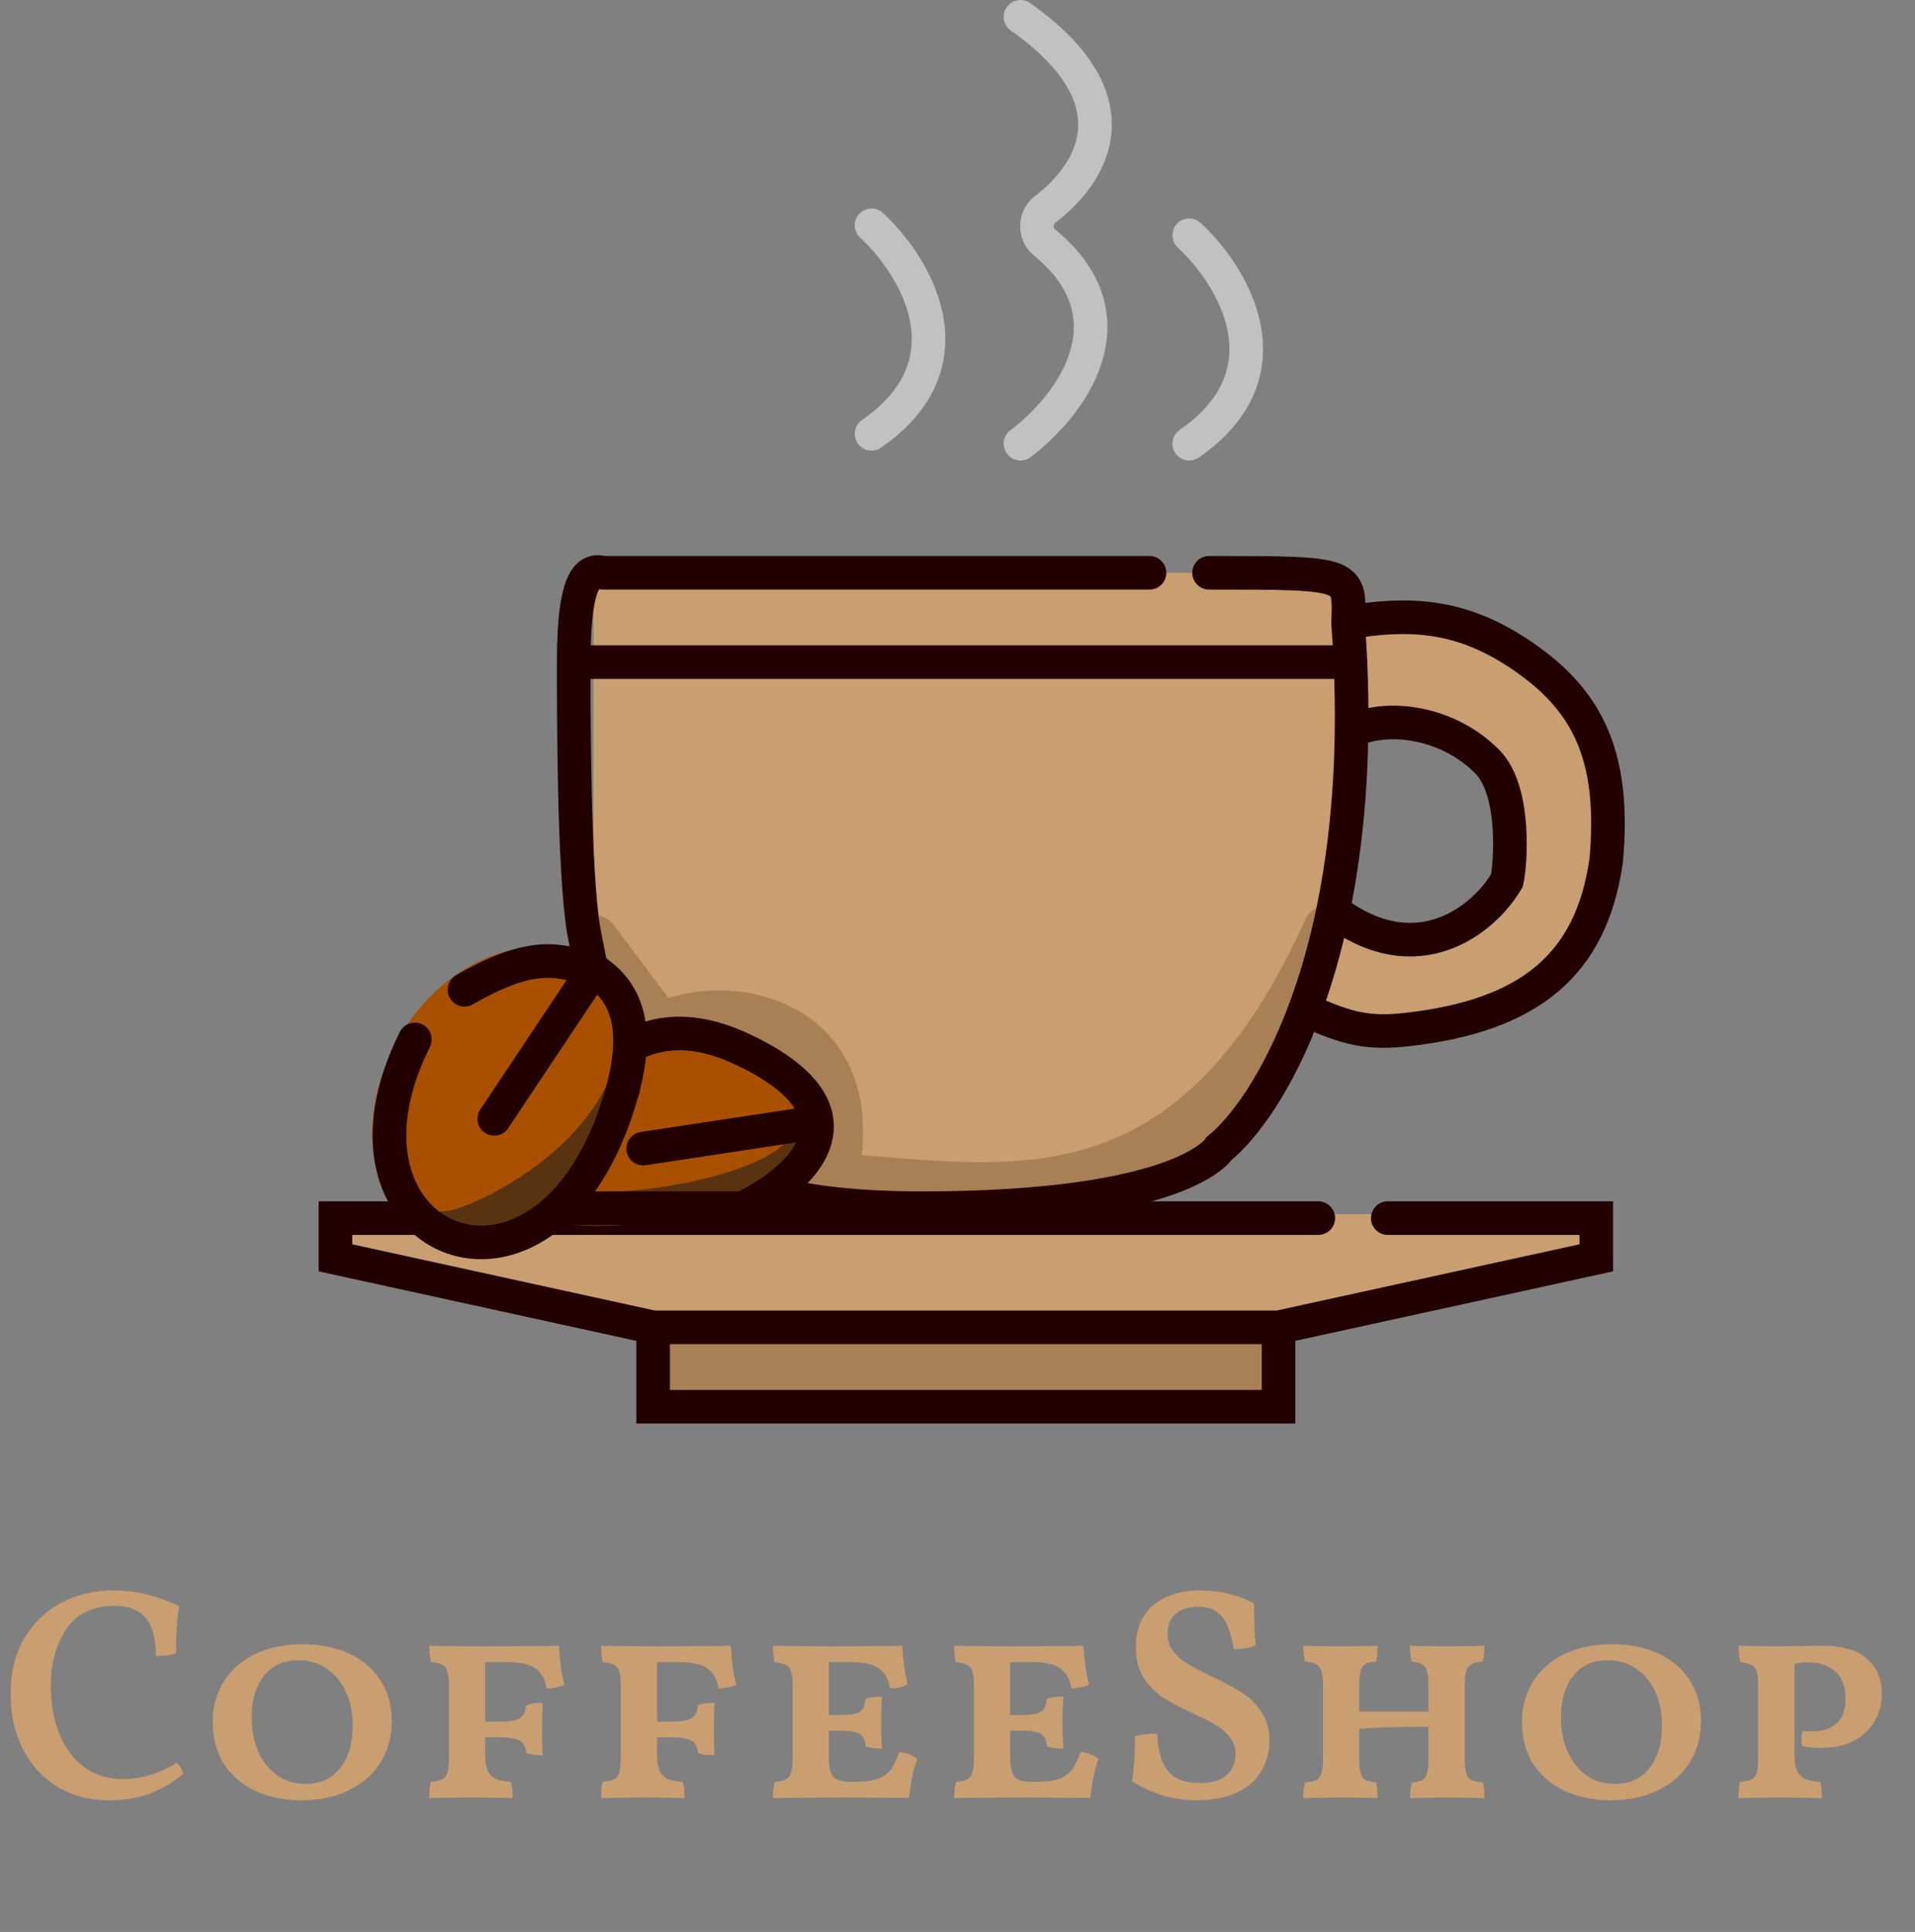 <svg width="114" height="115" viewBox="0 0 114 115" fill="none" xmlns="http://www.w3.org/2000/svg">
<rect x="0" y="0" width="114" height="115" fill="#808080" stroke="none"/>
<path d="M6.48 107.162C5.34 107.162 4.326 106.898 3.438 106.37C2.55 105.83 1.86 105.08 1.368 104.12C0.876 103.16 0.63 102.068 0.63 100.844C0.63 99.524 0.912 98.402 1.476 97.478C2.04 96.542 2.784 95.84 3.708 95.372C4.632 94.904 5.628 94.67 6.696 94.67C7.404 94.67 8.076 94.748 8.712 94.904C9.36 95.06 10.014 95.294 10.674 95.606C10.542 96.29 10.476 97.22 10.476 98.396C10.224 98.516 9.828 98.576 9.288 98.576C9.264 97.46 9.042 96.686 8.622 96.254C8.214 95.81 7.614 95.588 6.822 95.588C5.538 95.588 4.584 96.044 3.96 96.956C3.336 97.868 3.024 99.002 3.024 100.358C3.024 101.414 3.192 102.362 3.528 103.202C3.864 104.042 4.356 104.702 5.004 105.182C5.652 105.662 6.426 105.902 7.326 105.902C7.854 105.902 8.394 105.818 8.946 105.65C9.498 105.482 10.026 105.242 10.53 104.93C10.614 105.002 10.692 105.104 10.764 105.236C10.836 105.368 10.884 105.488 10.908 105.596C10.248 106.124 9.57 106.52 8.874 106.784C8.178 107.036 7.38 107.162 6.48 107.162ZM17.954 107.162C16.898 107.162 15.968 106.97 15.164 106.586C14.372 106.202 13.754 105.662 13.31 104.966C12.878 104.27 12.662 103.454 12.662 102.518C12.662 101.594 12.884 100.784 13.328 100.088C13.772 99.38 14.396 98.834 15.2 98.45C16.016 98.066 16.958 97.874 18.026 97.874C19.07 97.874 19.994 98.06 20.798 98.432C21.602 98.804 22.22 99.338 22.652 100.034C23.096 100.718 23.318 101.522 23.318 102.446C23.318 103.37 23.096 104.192 22.652 104.912C22.208 105.62 21.578 106.172 20.762 106.568C19.958 106.964 19.022 107.162 17.954 107.162ZM18.188 106.19C19.064 106.19 19.748 105.878 20.24 105.254C20.744 104.63 20.996 103.784 20.996 102.716C20.996 101.948 20.858 101.27 20.582 100.682C20.306 100.094 19.922 99.638 19.43 99.314C18.95 98.99 18.392 98.828 17.756 98.828C16.892 98.828 16.214 99.134 15.722 99.746C15.23 100.346 14.984 101.174 14.984 102.23C14.984 102.998 15.116 103.682 15.38 104.282C15.656 104.882 16.034 105.35 16.514 105.686C17.006 106.022 17.564 106.19 18.188 106.19ZM28.883 98.936V102.482H29.747C30.323 102.482 30.724 102.41 30.953 102.266C31.18 102.122 31.3 101.87 31.312 101.51C31.564 101.414 31.895 101.366 32.303 101.366C32.279 101.942 32.267 102.458 32.267 102.914C32.267 103.43 32.279 103.952 32.303 104.48C31.883 104.48 31.558 104.438 31.331 104.354C31.294 103.982 31.163 103.736 30.934 103.616C30.718 103.484 30.323 103.418 29.747 103.418H28.883V104.48C28.883 105.044 28.997 105.446 29.224 105.686C29.453 105.914 29.849 106.04 30.413 106.064C30.485 106.28 30.52 106.604 30.52 107.036C29.8 107.012 29.003 107 28.127 107C27.131 107 26.273 107.012 25.552 107.036C25.552 106.58 25.582 106.256 25.642 106.064C25.942 106.04 26.165 105.992 26.308 105.92C26.465 105.848 26.573 105.716 26.633 105.524C26.692 105.32 26.723 105.02 26.723 104.624V100.34C26.723 99.956 26.692 99.674 26.633 99.494C26.573 99.302 26.471 99.17 26.326 99.098C26.183 99.026 25.96 98.972 25.66 98.936C25.588 98.66 25.552 98.336 25.552 97.964C26.633 97.988 27.736 98 28.864 98C30.892 98 32.362 97.988 33.275 97.964C33.334 98.972 33.443 99.746 33.599 100.286C33.286 100.43 32.932 100.502 32.536 100.502C32.465 99.986 32.255 99.596 31.907 99.332C31.57 99.068 30.971 98.936 30.107 98.936H28.883ZM39.113 98.936V102.482H39.977C40.553 102.482 40.955 102.41 41.183 102.266C41.411 102.122 41.531 101.87 41.543 101.51C41.795 101.414 42.125 101.366 42.533 101.366C42.509 101.942 42.497 102.458 42.497 102.914C42.497 103.43 42.509 103.952 42.533 104.48C42.113 104.48 41.789 104.438 41.561 104.354C41.525 103.982 41.393 103.736 41.165 103.616C40.949 103.484 40.553 103.418 39.977 103.418H39.113V104.48C39.113 105.044 39.227 105.446 39.455 105.686C39.683 105.914 40.079 106.04 40.643 106.064C40.715 106.28 40.751 106.604 40.751 107.036C40.031 107.012 39.233 107 38.357 107C37.361 107 36.503 107.012 35.783 107.036C35.783 106.58 35.813 106.256 35.873 106.064C36.173 106.04 36.395 105.992 36.539 105.92C36.695 105.848 36.803 105.716 36.863 105.524C36.923 105.32 36.953 105.02 36.953 104.624V100.34C36.953 99.956 36.923 99.674 36.863 99.494C36.803 99.302 36.701 99.17 36.557 99.098C36.413 99.026 36.191 98.972 35.891 98.936C35.819 98.66 35.783 98.336 35.783 97.964C36.863 97.988 37.967 98 39.095 98C41.123 98 42.593 97.988 43.505 97.964C43.565 98.972 43.673 99.746 43.829 100.286C43.517 100.43 43.163 100.502 42.767 100.502C42.695 99.986 42.485 99.596 42.137 99.332C41.801 99.068 41.201 98.936 40.337 98.936H39.113ZM53.538 104.282C54.029 104.354 54.383 104.498 54.599 104.714C54.383 105.278 54.221 106.046 54.114 107.018L50.423 107C48.516 107 47.045 107.012 46.014 107.036C46.014 106.58 46.05 106.256 46.121 106.064C46.422 106.04 46.644 105.992 46.788 105.92C46.931 105.836 47.033 105.698 47.093 105.506C47.154 105.314 47.184 105.014 47.184 104.606V100.34C47.184 99.956 47.154 99.674 47.093 99.494C47.033 99.302 46.925 99.17 46.77 99.098C46.626 99.026 46.404 98.972 46.103 98.936C46.044 98.708 46.014 98.384 46.014 97.964C47.022 97.988 48.126 98 49.325 98C51.353 98 52.812 97.988 53.7 97.964C53.783 99.02 53.898 99.788 54.041 100.268C53.706 100.424 53.352 100.502 52.98 100.502C52.907 99.986 52.697 99.596 52.349 99.332C52.014 99.068 51.413 98.936 50.55 98.936H49.343V102.086H50.045C50.597 102.086 50.975 102.02 51.179 101.888C51.395 101.744 51.504 101.492 51.504 101.132C51.791 101.036 52.127 100.988 52.511 100.988C52.475 101.42 52.458 101.93 52.458 102.518C52.458 103.166 52.475 103.688 52.511 104.084C52.092 104.084 51.767 104.042 51.539 103.958C51.516 103.598 51.395 103.352 51.179 103.22C50.975 103.088 50.597 103.022 50.045 103.022H49.343V104.552C49.343 104.96 49.38 105.272 49.452 105.488C49.523 105.692 49.656 105.842 49.847 105.938C50.039 106.022 50.322 106.064 50.694 106.064H50.855C51.444 106.064 51.906 106.004 52.242 105.884C52.578 105.764 52.836 105.584 53.016 105.344C53.208 105.092 53.382 104.738 53.538 104.282ZM64.331 104.282C64.823 104.354 65.177 104.498 65.392 104.714C65.177 105.278 65.014 106.046 64.906 107.018L61.217 107C59.309 107 57.839 107.012 56.806 107.036C56.806 106.58 56.843 106.256 56.914 106.064C57.215 106.04 57.437 105.992 57.581 105.92C57.724 105.836 57.827 105.698 57.886 105.506C57.947 105.314 57.977 105.014 57.977 104.606V100.34C57.977 99.956 57.947 99.674 57.886 99.494C57.827 99.302 57.718 99.17 57.562 99.098C57.419 99.026 57.197 98.972 56.897 98.936C56.837 98.708 56.806 98.384 56.806 97.964C57.815 97.988 58.919 98 60.118 98C62.147 98 63.605 97.988 64.493 97.964C64.576 99.02 64.691 99.788 64.835 100.268C64.499 100.424 64.144 100.502 63.773 100.502C63.7 99.986 63.49 99.596 63.142 99.332C62.806 99.068 62.206 98.936 61.343 98.936H60.136V102.086H60.839C61.391 102.086 61.769 102.02 61.972 101.888C62.188 101.744 62.297 101.492 62.297 101.132C62.584 101.036 62.92 100.988 63.304 100.988C63.269 101.42 63.251 101.93 63.251 102.518C63.251 103.166 63.269 103.688 63.304 104.084C62.885 104.084 62.56 104.042 62.333 103.958C62.309 103.598 62.188 103.352 61.972 103.22C61.769 103.088 61.391 103.022 60.839 103.022H60.136V104.552C60.136 104.96 60.172 105.272 60.245 105.488C60.316 105.692 60.449 105.842 60.641 105.938C60.833 106.022 61.114 106.064 61.486 106.064H61.648C62.236 106.064 62.699 106.004 63.035 105.884C63.37 105.764 63.629 105.584 63.809 105.344C64.001 105.092 64.174 104.738 64.331 104.282ZM71.253 107.162C70.521 107.162 69.855 107.072 69.255 106.892C68.655 106.7 68.031 106.418 67.383 106.046C67.503 105.362 67.563 104.462 67.563 103.346C67.911 103.25 68.349 103.202 68.877 103.202C68.937 104.222 69.159 104.966 69.543 105.434C69.927 105.902 70.551 106.136 71.415 106.136C72.135 106.136 72.669 105.98 73.017 105.668C73.377 105.344 73.557 104.936 73.557 104.444C73.557 104.048 73.443 103.706 73.215 103.418C72.999 103.13 72.723 102.89 72.387 102.698C72.051 102.494 71.601 102.26 71.037 101.996C70.305 101.66 69.711 101.348 69.255 101.06C68.799 100.76 68.409 100.364 68.085 99.872C67.773 99.38 67.617 98.768 67.617 98.036C67.617 96.968 67.965 96.14 68.661 95.552C69.357 94.964 70.287 94.67 71.451 94.67C72.063 94.67 72.663 94.748 73.251 94.904C73.839 95.048 74.307 95.234 74.655 95.462C74.655 96.614 74.691 97.436 74.763 97.928C74.463 98.084 74.025 98.162 73.449 98.162C73.281 97.202 73.035 96.542 72.711 96.182C72.387 95.822 71.937 95.642 71.361 95.642C70.785 95.642 70.329 95.78 69.993 96.056C69.669 96.332 69.507 96.722 69.507 97.226C69.507 97.646 69.621 98.006 69.849 98.306C70.089 98.606 70.383 98.858 70.731 99.062C71.079 99.266 71.553 99.512 72.153 99.8C72.885 100.148 73.479 100.466 73.935 100.754C74.391 101.042 74.775 101.426 75.087 101.906C75.411 102.374 75.573 102.95 75.573 103.634C75.573 104.306 75.411 104.906 75.087 105.434C74.775 105.962 74.295 106.382 73.647 106.694C72.999 107.006 72.201 107.162 71.253 107.162ZM87.196 104.66C87.196 105.056 87.226 105.356 87.286 105.56C87.346 105.752 87.448 105.884 87.592 105.956C87.748 106.028 87.976 106.076 88.276 106.1C88.336 106.28 88.366 106.592 88.366 107.036C87.622 107.012 86.902 107 86.206 107C85.51 107 84.754 107.012 83.938 107.036C83.938 106.616 83.98 106.304 84.064 106.1C84.34 106.076 84.544 106.028 84.676 105.956C84.808 105.884 84.898 105.752 84.946 105.56C85.006 105.356 85.036 105.056 85.036 104.66V102.788C83.14 102.788 81.766 102.83 80.914 102.914V104.66C80.914 105.056 80.944 105.356 81.004 105.56C81.064 105.752 81.16 105.884 81.292 105.956C81.436 106.028 81.646 106.076 81.922 106.1C81.982 106.34 82.012 106.652 82.012 107.036C81.268 107.012 80.572 107 79.924 107C79.18 107 78.4 107.012 77.584 107.036C77.584 106.628 77.62 106.316 77.692 106.1C77.992 106.076 78.214 106.028 78.358 105.956C78.502 105.884 78.604 105.752 78.664 105.56C78.724 105.356 78.754 105.056 78.754 104.66V100.304C78.754 99.92 78.724 99.638 78.664 99.458C78.604 99.266 78.502 99.134 78.358 99.062C78.214 98.99 77.992 98.936 77.692 98.9C77.62 98.648 77.584 98.336 77.584 97.964C78.328 97.988 79.09 98 79.87 98C80.482 98 81.196 97.988 82.012 97.964C82.012 98.384 81.982 98.696 81.922 98.9C81.634 98.924 81.418 98.978 81.274 99.062C81.142 99.146 81.046 99.284 80.986 99.476C80.938 99.668 80.914 99.956 80.914 100.34V101.888H85.036V100.34C85.036 99.956 85.006 99.668 84.946 99.476C84.898 99.284 84.802 99.152 84.658 99.08C84.526 98.996 84.316 98.936 84.028 98.9C83.968 98.624 83.938 98.312 83.938 97.964C84.682 97.988 85.42 98 86.152 98C86.788 98 87.526 97.988 88.366 97.964C88.366 98.384 88.33 98.696 88.258 98.9C87.958 98.924 87.736 98.978 87.592 99.062C87.448 99.134 87.346 99.266 87.286 99.458C87.226 99.638 87.196 99.92 87.196 100.304V104.66ZM95.895 107.162C94.839 107.162 93.909 106.97 93.105 106.586C92.313 106.202 91.695 105.662 91.251 104.966C90.819 104.27 90.603 103.454 90.603 102.518C90.603 101.594 90.825 100.784 91.269 100.088C91.713 99.38 92.337 98.834 93.141 98.45C93.957 98.066 94.899 97.874 95.967 97.874C97.011 97.874 97.935 98.06 98.739 98.432C99.543 98.804 100.161 99.338 100.593 100.034C101.037 100.718 101.259 101.522 101.259 102.446C101.259 103.37 101.037 104.192 100.593 104.912C100.149 105.62 99.519 106.172 98.703 106.568C97.899 106.964 96.963 107.162 95.895 107.162ZM96.129 106.19C97.005 106.19 97.689 105.878 98.181 105.254C98.685 104.63 98.937 103.784 98.937 102.716C98.937 101.948 98.799 101.27 98.523 100.682C98.247 100.094 97.863 99.638 97.371 99.314C96.891 98.99 96.333 98.828 95.697 98.828C94.833 98.828 94.155 99.134 93.663 99.746C93.171 100.346 92.925 101.174 92.925 102.23C92.925 102.998 93.057 103.682 93.321 104.282C93.597 104.882 93.975 105.35 94.455 105.686C94.947 106.022 95.505 106.19 96.129 106.19ZM107.976 103.058C108.528 103.058 108.978 102.902 109.326 102.59C109.686 102.278 109.866 101.774 109.866 101.078C109.866 100.43 109.674 99.914 109.29 99.53C108.906 99.146 108.336 98.954 107.58 98.954C107.328 98.954 107.076 98.984 106.824 99.044V104.48C106.824 105.044 106.938 105.446 107.166 105.686C107.394 105.914 107.79 106.04 108.354 106.064C108.426 106.28 108.462 106.604 108.462 107.036C107.742 107.012 106.944 107 106.068 107C105.072 107 104.214 107.012 103.494 107.036C103.494 106.58 103.524 106.256 103.584 106.064C103.884 106.04 104.106 105.992 104.25 105.92C104.406 105.848 104.514 105.716 104.574 105.524C104.634 105.32 104.664 105.02 104.664 104.624V100.34C104.664 99.956 104.634 99.674 104.574 99.494C104.514 99.302 104.412 99.17 104.268 99.098C104.124 99.026 103.902 98.972 103.602 98.936C103.53 98.66 103.494 98.336 103.494 97.964C104.694 97.988 105.492 98 105.888 98C106.344 98 106.716 97.994 107.004 97.982L108.462 97.964C109.698 97.964 110.598 98.228 111.162 98.756C111.738 99.284 112.026 99.974 112.026 100.826C112.026 101.426 111.882 101.972 111.594 102.464C111.306 102.956 110.886 103.346 110.334 103.634C109.794 103.91 109.14 104.048 108.372 104.048C107.904 104.048 107.538 104.006 107.274 103.922C107.25 103.826 107.238 103.694 107.238 103.526C107.238 103.31 107.268 103.142 107.328 103.022C107.484 103.046 107.7 103.058 107.976 103.058Z" fill="#C99E71"/>
<path d="M35.335 34.095H79.068L80.25 47.097L78.477 61.28L69.022 70.736L67.249 72.28H94.434V75.464L75.522 79.01V83.738H39.472V79.01L20.915 75.464V72.509H45.146L44.791 70.736L35.335 62.462V34.095Z" fill="#C99E71"/>
<path d="M39.472 81.374H75.522" stroke="#452400" stroke-opacity="0.24" stroke-width="3" stroke-linecap="round"/>
<path d="M35.335 55.962L38.881 60.69L38.29 61.871C41.836 58.916 51.883 60.099 49.519 70.145C59.566 70.736 70.794 73.691 79.068 55.371" stroke="#452400" stroke-opacity="0.24" stroke-width="3" stroke-linecap="round"/>
<path d="M82.614 72.509H95.025V74.873L76.113 79.01M76.113 79.01H38.881M76.113 79.01V83.738H38.881V79.01M38.881 79.01L19.97 74.873V72.509H78.477" stroke="#220000" stroke-width="2" stroke-linecap="round"/>
<path d="M80.841 37.889V41.906C80.841 42.478 81.321 42.932 81.894 42.944C85.746 43.025 91.431 44.604 89.706 50.642C88.082 56.327 83.726 56.025 80.906 54.828C80.273 54.56 79.504 54.888 79.355 55.559L78.617 58.877C78.532 59.261 78.677 59.663 79.006 59.876C84.534 63.447 91.409 59.323 94.332 56.646C94.401 56.583 94.457 56.514 94.504 56.433C95.679 54.368 97.215 48.986 94.434 42.959C91.812 37.279 85.287 36.546 81.669 36.934C81.187 36.985 80.841 37.403 80.841 37.889Z" fill="#C99E71"/>
<path d="M68.43 34.095H35.926C35.138 33.898 34.153 34.095 34.153 39.414M34.153 39.414C34.153 42.369 34.153 51.824 34.744 55.37C36.517 64.235 37.108 71.918 54.838 71.918C70.468 71.918 72.567 68.372 72.567 68.372C74.011 67.199 76.04 64.498 77.681 60.098M34.153 39.414H80.392M80.25 37.05C80.392 34.095 80.459 34.095 71.976 34.095M80.25 37.05C80.31 37.854 80.357 38.642 80.392 39.414M80.25 37.05C83.796 36.459 86.822 36.555 90.297 38.823C94.345 41.465 96.207 44.733 95.616 51.233C94.72 57.501 90.973 60.465 83.796 61.28C81.498 61.541 80.25 61.28 77.681 60.098M80.392 39.414C80.652 45.248 80.196 50.153 79.36 54.188M77.681 60.098C78.319 58.388 78.897 56.422 79.36 54.188M80.459 43.551C82.232 42.566 85.978 42.778 88.524 45.324C90.297 47.096 89.903 51.627 89.706 52.415C88.324 54.779 84.321 57.971 79.36 54.188" stroke="#220000" stroke-width="2" stroke-linecap="round"/>
<path d="M51.883 13.411C54.444 15.775 58.029 21.566 51.883 25.821" stroke="white" stroke-opacity="0.51" stroke-width="2" stroke-linecap="round"/>
<path d="M70.794 14.002C73.355 16.366 76.941 22.157 70.794 26.412" stroke="white" stroke-opacity="0.51" stroke-width="2" stroke-linecap="round"/>
<path d="M60.748 26.412C63.679 24.214 67.701 18.948 62.164 14.419C61.568 13.931 61.593 12.943 62.206 12.476C65.167 10.222 67.65 5.872 60.748 1" stroke="white" stroke-opacity="0.51" stroke-width="2" stroke-linecap="round"/>
<path d="M49.23 65.628C49.703 68.812 46.205 71.971 41.416 72.682C35.926 72.682 32.22 73.093 31.747 69.909C31.274 66.725 34.915 61.862 39.703 61.151C44.491 60.439 47.746 63.053 49.23 65.628Z" fill="#A85000"/>
<path d="M34.153 71.918C37.733 72.281 45.937 70.988 47.746 68.372" stroke="#593310" stroke-width="2" stroke-linecap="round"/>
<path d="M38.29 68.372L48.627 66.805M48.627 66.805C48.5 65.419 47.291 63.917 44.2 62.463C36.163 58.68 32.971 67.19 31.789 71.918H37.108H44.2C46.261 70.948 48.829 69.024 48.627 66.805Z" stroke="#220000" stroke-width="2" stroke-linecap="round"/>
<ellipse cx="30.07" cy="65.508" rx="7.336" ry="9.566" transform="rotate(29.194 30.07 65.508)" fill="#A85000"/>
<path d="M26.47 73.1C28.046 73.1 34.744 70.027 37.108 64.826" stroke="#392717" stroke-opacity="0.71" stroke-width="2" stroke-linecap="round"/>
<path d="M27.652 58.916C31.789 56.552 33.234 57.142 35.335 57.734M24.698 61.871C18.788 73.691 31.789 79.601 36.517 66.599C38.54 61.036 37.108 58.916 35.335 57.734M29.425 66.599L35.335 57.734" stroke="#220000" stroke-width="2" stroke-linecap="round"/>
</svg>
